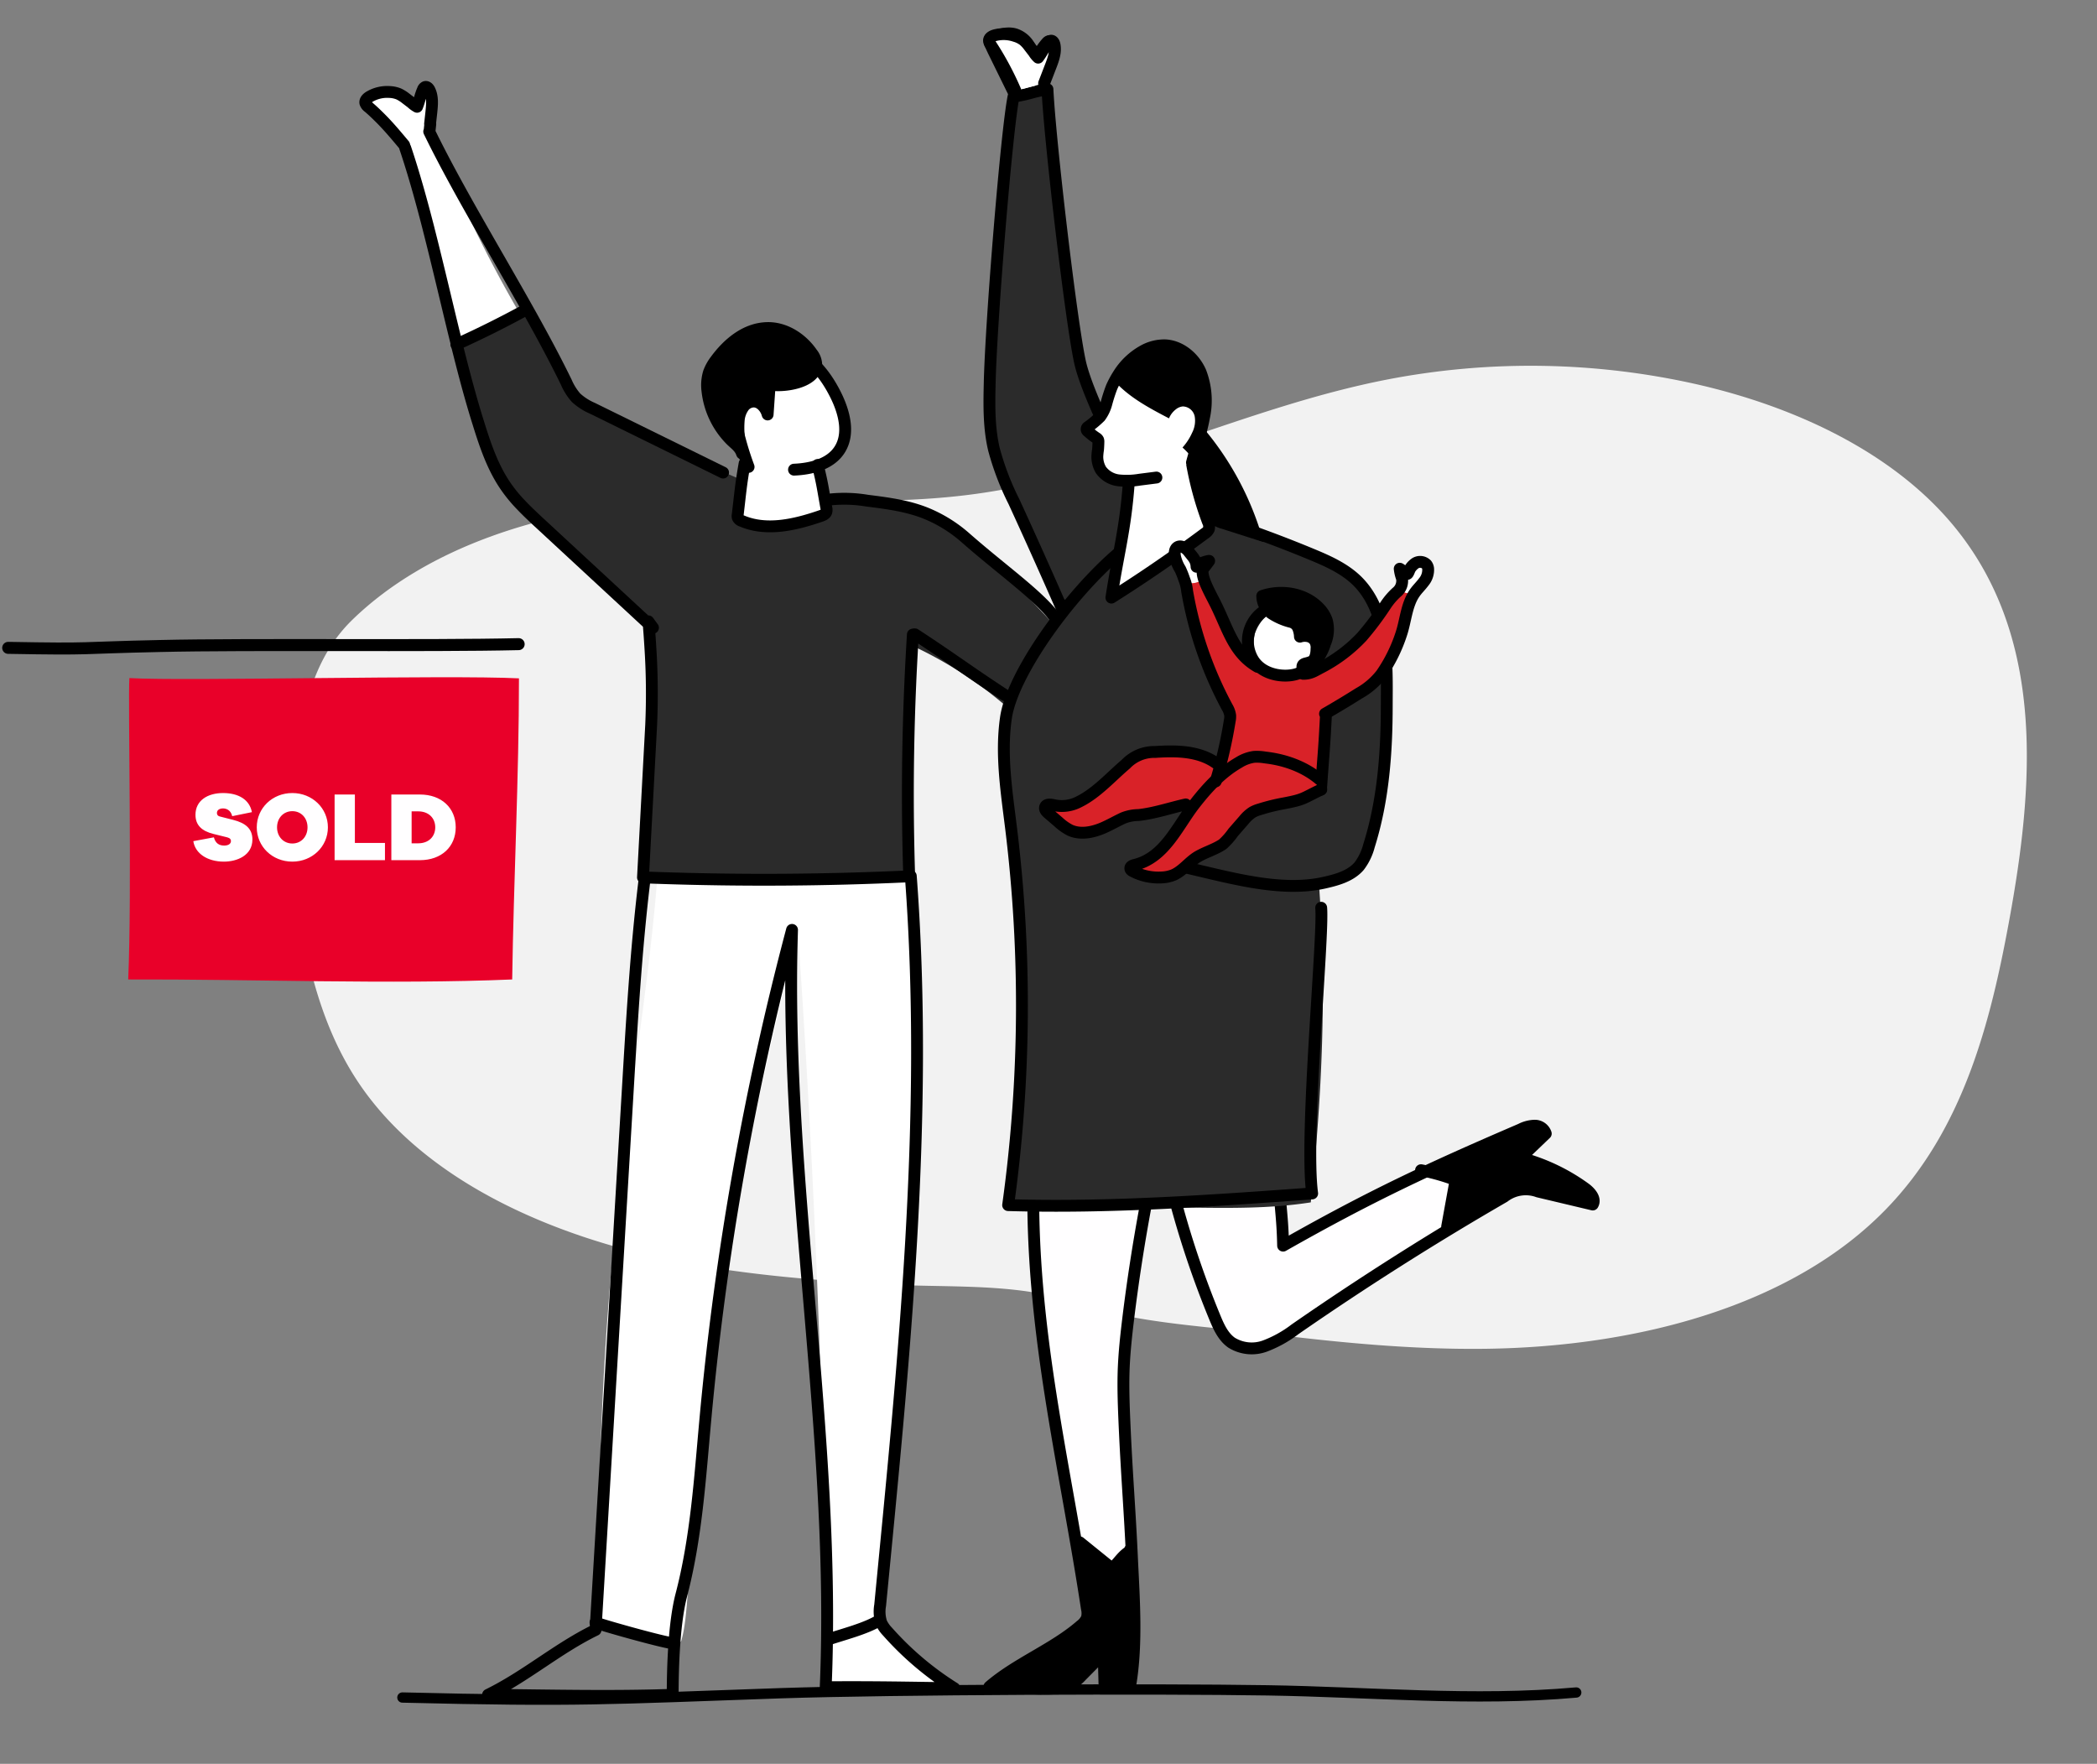 <svg xmlns="http://www.w3.org/2000/svg" width="321" height="270" fill="none"><rect width="100%" height="100%" fill="#808080" stroke="none"/><path fill="#F2F2F2" d="M160.276 198.217a35.21 35.21 0 0 1 4.336 1.192c9.172 3.184 20.38 3.621 30.141 4.839 10.819 1.325 21.729 2.357 32.673 2.218 22.694-.291 46.61-6.309 61.209-21.298 11.928-12.242 16.072-28.655 18.96-44.452 3.667-20.06 5.445-42.213-7.633-59.096-9.047-11.712-24.247-19.114-40.002-22.742a115.53 115.53 0 0 0-47.582-.788c-21.808 4.237-41.634 14.738-63.739 17.611-16.053 2.086-32.462 0-48.626 1.245-16.938 1.278-34.53 6.726-46.062 17.915-6.516 6.33-7.877 15.115-8.743 23.371a86.112 86.112 0 0 0 1.639 27.145c1.487 6.932 3.747 13.811 7.765 19.948 9.913 15.168 29.52 23.961 49.221 27.807 10.573 2.053 21.378 2.9 32.17 3.496 7.891.424 16.521-.046 24.273 1.589Z"/><path fill="#E90029" d="M79.44 103.839c-10.977-.549-51.018.457-59.635-.04-.225 3.364.41 32.952-.179 46.133 18.749-.066 40.048.788 58.777 0 .218-14.936 1.037-31.011 1.037-46.093Z" style="mix-blend-mode:multiply"/><path fill="#FFFEFF" d="M34.137 121.395c2.415 0 4.065 1.035 4.425 2.925l-3.015.615c-.225-.96-.93-1.185-1.41-1.185-.54 0-.93.255-.93.69 0 .24.09.465.495.555l1.995.51c1.905.48 2.94 1.365 2.94 3 0 2.445-2.355 3.39-4.365 3.39-2.52 0-4.395-1.245-4.68-3.135l3.15-.585c.225.885.78 1.26 1.575 1.26.57 0 1.035-.225 1.035-.69 0-.24-.12-.45-.57-.57l-2.07-.51c-1.8-.435-2.79-1.335-2.79-2.94 0-2.19 1.86-3.33 4.215-3.33Zm10.612 0c3.045 0 5.445 2.31 5.445 5.25s-2.4 5.25-5.445 5.25c-3.06 0-5.445-2.31-5.445-5.25s2.386-5.25 5.445-5.25Zm0 7.725c1.365 0 2.325-1.065 2.325-2.475 0-1.41-.96-2.475-2.325-2.475-1.364 0-2.34 1.065-2.34 2.475 0 1.41.976 2.475 2.34 2.475Zm14.18-.09v2.64h-7.71v-10.05h3.104v7.41h4.605Zm.976-7.41h4.38c3.285 0 5.475 2.055 5.475 5.025s-2.19 5.025-5.475 5.025h-4.38v-10.05Zm3.105 7.47h1.02c1.56 0 2.595-1.005 2.595-2.445S65.59 124.2 64.03 124.2h-1.02v4.89Z"/><path fill="#2B2B2B" d="M161.525 96.132c-.086.663-.918 1.57-1.209 2.04l-1.612 2.575-3.212 5.144-1.414 2.265a62.059 62.059 0 0 0-14.341-9.27 39.77 39.77 0 0 0-.231 1.252c-1.448 8.302-1.19 16.75-.575 25.212.211 2.833.456 5.667.661 8.507-12.96.662-28.285 1.106-41.251.477.747-9.527 2.207-18.723 1.361-28.257-.238-2.649.278-6.018-.33-8.567-.608-2.55-2.921-4.536-4.884-6.178a175.16 175.16 0 0 1-7.692-6.812c-2.538-2.377-5.618-4.827-7.666-7.654a58.787 58.787 0 0 1-4.977-9.196c-1.361-3.403-1.943-6.382-2.94-9.93-.622-2.199.079-3.192-.503-5.417 0 0-.786.371-.793.358a104.512 104.512 0 0 0 3.774-1.84c.859-.431 1.711-.663 2.59-1.047a11.05 11.05 0 0 0 4.428-3.31l5.24 10.388a14.327 14.327 0 0 0 1.983 3.224 13.753 13.753 0 0 0 3.47 2.51 198.32 198.32 0 0 0 22.806 11.122l-.76 4.396c-.124.399-.091.83.093 1.205.243.29.584.481.958.536a18.29 18.29 0 0 0 11.102-.589c-.588-.662-.218-1.78.516-2.264a4.545 4.545 0 0 1 2.544-.503c5.201.033 10.574.437 15.2 2.82 3.7 1.907 6.674 4.946 9.556 7.945l4.097 4.29c.694.735 1.388 1.463 2.075 2.198.337.351.661.709.998 1.06.337.35.852.695.938 1.072a.794.794 0 0 1 0 .238Z"/><path fill="#fff" d="M134.794 248.117c-1.19.543-2.287 1.278-3.45 1.867a7.417 7.417 0 0 1-3.754.954c-.356 0-.703-.119-.984-.338-.377-.344-.152-.583-.119-.96.053-.609 0-1.238 0-1.854l-.06-3.886c-.039-2.587-.086-5.175-.139-7.766-.096-5.178-.22-10.355-.37-15.532-.29-10.36-.663-20.712-1.116-31.058a1832.09 1832.09 0 0 0-1.626-31.038c-.326-5.376-.674-10.752-1.044-16.128-.337 1.41-.661 2.82-1.005 4.231-4.857 20.524-9.582 41.048-12.179 61.969-.628 5.052-1.031 10.123-1.441 15.195-.212 2.562-.423 5.118-.661 7.68-.238 2.45-.291 5.111-.879 7.501-.866 3.509-.661 8.508-1.619 11.997a.979.979 0 0 1-.126.311c-.185.258-.561.258-.879.232-1.698-.133-4.77-1.794-6.47-1.927-1.321-.099-2.643-.205-3.965-.437a1.98 1.98 0 0 1-.964-.357c-.549-.47-.417-1.172-.417-1.801 0-.801-.06-1.602-.04-2.41.04-1.642.225-3.277.291-4.913v-1.019c.04-2.331-.072-4.694-.046-7.025.062-5.597.22-11.191.476-16.783a492.738 492.738 0 0 1 2.69-33.475c.106-.887.205-1.774.31-2.648.1-.774.192-1.549.291-2.33 1.745-13.95 3.998-27.92 5.115-41.903l.04-.49c12.967.634 25.959.612 38.924-.066.179 2.132.351 4.271.496 6.402 1.044 15.585.562 31.177-.469 46.762-1.064 16.108-2.723 32.223-3.906 48.331-.159 2.159-.311 4.31-.449 6.469a49.756 49.756 0 0 1-.456 6.243Zm-55.4-200.402a84.264 84.264 0 0 1-8.697 4.589 40.168 40.168 0 0 0-.225-.848c-2.425-9.269-5.379-18.412-8.59-27.47a20.853 20.853 0 0 0-1.144-2.753 32.84 32.84 0 0 0-3.172-4.31c-1.196-1.563-.661-3.867 1.645-3.463a5 5 0 0 1 2.313 1.271 13.128 13.128 0 0 0 2.102 1.642l1.176-2.953c.72.192.886 1.12.912 1.86.06 1.523-.04 3.106.43 4.53.469 1.423 1.11 3.018 1.705 4.501a192.404 192.404 0 0 0 11.03 22.51c.165.279.337.59.515.894Z"/><path stroke="#000" stroke-linecap="round" stroke-linejoin="round" stroke-width="1.814" d="M65.609 35.037c1.414 5.528 2.736 11.255 4.103 16.83l.199.794v.04c1.044 4.19 2.114 8.262 3.304 12.036 1.064 3.43 2.227 6.892 4.289 9.832a22.493 22.493 0 0 0 2.18 2.648v0c1.019 1.08 2.115 2.099 3.206 3.105l16.35 15.135v-.344l.713.98-.66-.662c.092 1.125.178 2.297.25 3.489.268 4.026.312 8.064.133 12.096l-1.25 23.291 2.287.08c12.821.441 25.642.36 38.462-.245a425.29 425.29 0 0 1-.185-8.819v0c-.079-8.386.112-16.79.575-25.211.053-.994.112-1.987.172-2.973M65.609 35.023c-1.11-4.323-2.274-8.514-3.576-12.38"/><path stroke="#000" stroke-linecap="round" stroke-linejoin="round" stroke-width="1.814" d="m110.686 72.338-20.011-9.845a8.833 8.833 0 0 1-2.498-1.61 8.947 8.947 0 0 1-1.5-2.39c-5.875-12.075-15.1-26.29-20.976-38.36m61.513 56.31a21.281 21.281 0 0 1 5.538.198c3.099.39 6.251.795 9.133 1.986a21.373 21.373 0 0 1 5.809 3.609c5.835 5.137 11.333 8.898 13.937 12.48m-99.77-72.53c-1.268-1.516-2.537-3.039-3.965-4.423a24.56 24.56 0 0 0-1.5-1.383 1.238 1.238 0 0 1-.469-.623c-.073-.397.278-.748.66-.966a5.332 5.332 0 0 1 3.027-.709c.488.015.969.116 1.421.298.377.18.732.402 1.058.662l.912.695c.253.238.535.443.839.61.35-.848.502-1.762.886-2.61a.662.662 0 0 1 .35-.416c.277-.086.535.185.66.443.523 1.027.41 2.251.291 3.397l-.198 1.8m.033.034-.099.927"/><path fill="#fff" d="M137.695 251.772c2.458 2.251 5.531 3.78 7.805 6.217-.903.12-1.816.145-2.723.073-2.492-.08-4.983.125-7.474 0-3.106-.126-5.862.463-8.915-.133.099-1.9-.113-4.985 0-6.879 0-.119 3.073-.927 3.377-1.033 1.183-.41 2.326-.9 3.482-1.383 1.011-.431 1.395-.351 2.089.509a23.25 23.25 0 0 0 2.359 2.629Z"/><path stroke="#000" stroke-linecap="round" stroke-linejoin="round" stroke-width="1.814" d="M98.658 134.672c-1.322 10.891-1.943 21.848-2.597 32.792l-4.897 82.037c-5.816 2.827-10.64 7.091-16.456 9.931 9.781.093 18.954.324 28.265 0 0-4.39.218-11.024 1.322-15.267 2.287-8.746 2.848-17.837 3.674-26.841a454.092 454.092 0 0 1 13.271-74.979c-1.25 38.287 6.8 77.661 5.154 115.928 7.858-.059 12.801.067 19.694.153a46.963 46.963 0 0 1-10.224-8.66 5.096 5.096 0 0 1-.958-1.377 5.532 5.532 0 0 1-.178-2.649c3.595-37.122 7.5-74.449 4.692-111.638"/><path stroke="#000" stroke-linecap="round" stroke-linejoin="round" stroke-width="1.814" d="M134.688 247.985c-2.115 1.324-5.512 2.158-7.891 2.966m-35.64-2.589c.714.331 9.252 2.748 11.585 3.145m37.319-154.401c5.544 3.615 8.274 5.713 13.818 9.328M69.858 52.727a157.082 157.082 0 0 0 10.395-5.17"/><path fill="#fff" d="M125.185 71.172c.172.663.251 3.702.423 4.37.172.669.806 2.119.317 2.741a1.272 1.272 0 0 1-.363.285 13.138 13.138 0 0 1-11.896.662 1.78 1.78 0 0 1-.615-.404 1.89 1.89 0 0 1-.158-1.57c.305-1.343.454-2.719.443-4.097 0-.457.779-1.808.661-2.232-.212-.662-.463-1.754-.595-2.403-.516-2.555-1.368-3.661-.694-6.177 1.15-4.31 7.038-8.289 11.426-5.919a6.536 6.536 0 0 1 2.346 2.543c1.322 2.218 3.007 5.753 2.71 8.428a4.8 4.8 0 0 1-1.197 2.463c-.237.245-2.716 1.642-2.808 1.31Z"/><path stroke="#000" stroke-linecap="round" stroke-linejoin="round" stroke-width="1.814" d="M113.983 70.94c-.575 3.252-.661 4.53-1.05 7.8-.04.16-.04.329 0 .49.125.252.35.44.621.516 3.8 1.622 8.181.583 12.087-.761.343-.12.733-.278.852-.622a1.238 1.238 0 0 0 0-.623c-.528-2.866-.601-3.74-1.321-6.567"/><path fill="#000" stroke="#000" stroke-linecap="round" stroke-linejoin="round" stroke-width="1.814" d="M113.937 62.122a2.028 2.028 0 0 1 1.427-.662c1.051 0 1.871.986 2.142 1.986l.317-4.581c1.982.384 6.82-.219 7.124-2.9a2.883 2.883 0 0 0-.661-1.887c-1.553-2.258-4.13-3.933-6.866-3.86-3.305.086-5.994 2.383-7.871 4.939-.43.56-.775 1.18-1.024 1.84a6.738 6.738 0 0 0-.232 2.84 12.626 12.626 0 0 0 3.529 7.45c.714.727 1.421 1.125 1.765 2.131a14.405 14.405 0 0 1-.496-5.217 4.07 4.07 0 0 1 .846-2.079Z"/><path stroke="#000" stroke-linecap="round" stroke-linejoin="round" stroke-width="1.814" d="M121.543 71.894c2.644-.112 5.572-.834 6.992-3.072 1.547-2.436.714-5.66-.555-8.25-1.579-3.224-4.038-6.355-7.52-7.222a6.458 6.458 0 0 0-2.954-.073c-2.472.556-4.283 2.867-4.897 5.296-.615 2.43-.238 5.078.35 7.555a46.287 46.287 0 0 0 1.632 5.343"/><path fill="#FFFEFF" d="M173.943 191.768a82.056 82.056 0 0 0-1.388 14.401c-.337 10.632-.079 19.272.509 29.899a1.99 1.99 0 0 1-.773 2.085l-2.313 2.099c-.767-1.516-2.961-1.602-4.137-2.834a5.57 5.57 0 0 1-1.177-2.807c-3.747-17.446-6.8-33.19-6.258-51.026 0-.086 10.481-.529 11.44-.582 1.321-.067 3.053-.451 4.229.377a3.137 3.137 0 0 1 1.124 2.781c-.06 1.867-.879 3.774-1.256 5.607Z"/><path fill="#000" d="M173.236 258.114c-1.104.365-2.465-.119-3.622 0a.487.487 0 0 1-.363-.059.502.502 0 0 1-.113-.404 16.509 16.509 0 0 0-.581-4.476 191.196 191.196 0 0 1-3.225 3.748c-.221.277-.482.52-.773.721-.29.172-.604.299-.932.378a21.468 21.468 0 0 1-11.955-.086c4.58-3.191 9.913-5.356 13.99-9.163.68-.493.992-1.35.787-2.165-.344-3.714-.8-7.429-1.362-11.116l5.604 4.449a19.864 19.864 0 0 1 2.327-2.649c.304.219.218 1.404.251 1.795.053.662.092 1.324.132 1.986.073 1.324.126 2.648.145 3.972a98.808 98.808 0 0 1-.165 7.846c-.099 1.496.013 3.727-.145 5.223Z"/><path stroke="#000" stroke-linecap="round" stroke-linejoin="round" stroke-width="1.814" d="M158.175 185.035c.264 21.259 5.003 40.168 8.201 61.189a3.09 3.09 0 0 1 0 1.456 3.05 3.05 0 0 1-.971 1.185c-4.131 3.582-9.827 5.754-13.958 9.336 4.104-.067 7.455.523 10.481.205a5.525 5.525 0 0 0 2.095-.623 7.07 7.07 0 0 0 1.534-1.284l3.383-3.416.139 5.118c1.209-.186 2.643.364 3.859.178 1.144-6.177.661-13.241.357-19.524-.33-7.369-.786-12.718-1.123-20.081-.139-3.151-.284-6.309-.152-9.467.106-2.437.37-4.867.661-7.283a278.29 278.29 0 0 1 2.696-17.479"/><path fill="#FFFEFF" d="m207.283 197.37-1.031.662a117.907 117.907 0 0 1-11.466 6.832 12.13 12.13 0 0 1-3.013 1.139 4.57 4.57 0 0 1-3.133-.404 5.39 5.39 0 0 1-1.804-1.893 22.487 22.487 0 0 1-2.194-5.502c-.925-3.079-1.678-6.21-2.643-9.269-1.17-3.688-2.934-7.25-3.238-11.11 1.81.298 3.647-.112 5.458-.417a45.868 45.868 0 0 1 6.007-.616h3.166c.291 0 2.128 0 2.253.219a.5.5 0 0 1 .06.245c.194 3.125.297 6.254.311 9.388-.039.929.043 1.86.244 2.768a.965.965 0 0 0 .522.734c.199.044.406.028.595-.046 1.903-.536 3.436-1.648 5.135-2.648a252.882 252.882 0 0 1 5.683-3.185 229.85 229.85 0 0 1 5.637-2.966c.965-.496 1.937-.98 2.908-1.463.37-.179 2.498-1.523 2.802-1.357l3.707 1.946s-1.05 4.761-1.11 5.217c-.185 1.391-.324 2.245-1.526 3.079-1.56 1.086-3.199 2.072-4.792 3.105l-8.538 5.542Z"/><path fill="#000" d="M230.929 182.989a7.92 7.92 0 0 1 2.24-.761 6.83 6.83 0 0 1 1.983.053c2.947.424 5.742 1.649 8.703 2.019.178-.437-.172-.893-.509-1.218-2.987-2.867-6.945-4.449-10.798-5.959a16.102 16.102 0 0 0 3.734-4.389c-.787-.477-1.791-.278-2.644 0-5.062 1.509-9.569 4.548-14.611 6.131l3.681 1.688c.1.038.189.102.257.185a.592.592 0 0 1 0 .484 18.487 18.487 0 0 0-.661 3.211 22.935 22.935 0 0 0-.119 1.642c0 .331-.158 1.284.093 1.542.35.371 2.128-1.026 2.558-1.284a95.141 95.141 0 0 1 2.861-1.662 34.667 34.667 0 0 1 3.232-1.682Z"/><path stroke="#000" stroke-linecap="round" stroke-linejoin="round" stroke-width="1.814" d="m221.525 187.743 1.15-6.336a.972.972 0 0 0-.053-.722.93.93 0 0 0-.516-.317 32.096 32.096 0 0 0-4.58-1.238"/><path stroke="#000" stroke-linecap="round" stroke-linejoin="round" stroke-width="1.814" d="M178.8 179.328a144.39 144.39 0 0 0 7.144 22.299c.601 1.463 1.289 2.999 2.584 3.906a5.86 5.86 0 0 0 5.095.516 17.985 17.985 0 0 0 4.626-2.575 461.256 461.256 0 0 1 31.992-20.286 5.463 5.463 0 0 1 5.208-.794l8.36 1.986c.502-.861-.357-1.867-1.163-2.457a29.782 29.782 0 0 0-9.887-4.694l3.86-3.701a1.766 1.766 0 0 0-1.699-1.211 4.96 4.96 0 0 0-2.148.563c-14.056 6.038-23.05 10.248-36.36 17.796-.106-5.224-.615-6.449-.714-12.579"/><path fill="#fff" stroke="#000" stroke-linecap="round" stroke-linejoin="round" stroke-width="1.814" d="M160.911 6.654a.446.446 0 0 0-.205-.331c-.172-.073-.35.08-.469.218a10.021 10.021 0 0 0-1.282 1.84c-.714-.211-1.091-.953-1.52-1.562a3.894 3.894 0 0 0-2.049-1.575c-1.097-.318-2.267 0-3.357.384a.842.842 0 0 0-.469.278.801.801 0 0 0 0 .735c.211.549.469 1.079.727 1.602l3.251 6.62c.33.662 1.778.06 2.346-.112a2.145 2.145 0 0 0 1.209-.755c.282-.464.504-.963.661-1.483.331-.874.661-1.754.925-2.648a6.46 6.46 0 0 0 .232-3.211Z"/><path fill="#2B2B2B" d="M181.959 184.85c6.245.086 12.523.172 18.689-.795 1.732-16.273 2.478-32.858 1.216-49.185a7.333 7.333 0 0 0 5.948-2.476 12.8 12.8 0 0 0 2.194-4.284 35.503 35.503 0 0 0 1.711-6.905c.23-2.086.333-4.184.311-6.283.066-6.528.126-13.135-1.375-19.491-.66-2.814-1.744-5.72-4.051-7.462a14.821 14.821 0 0 0-3.747-1.84l-13.217-5.019c-3.714-1.403-8.089-2.456-11.975-.82-5.518 2.316-9.615 8.5-13.534 12.79-2.954 3.225-5.948 6.515-7.811 10.468-3.932 8.309-2.3 18.028-1.183 27.145a211.215 211.215 0 0 1 1.573 27.641c-.04 4.634-.113 9.348-.582 13.976-.112 1.086-2.134 11.977-1.368 12.096 4.382.662 9.252.179 13.687.239l13.514.205Z"/><path stroke="#000" stroke-linecap="round" stroke-linejoin="round" stroke-width="1.814" d="m165.279 236.094 4.626 3.741c.078.077.177.13.284.152a.514.514 0 0 0 .37-.205c.787-.782 1.401-1.775 2.379-2.311.086-.046.185-.126.159-.218-.026-.093-.205 0-.106.053"/><path fill="#2B2B2B" fill-rule="evenodd" d="M179.754 83.5c-4.242-4.635-13.061-21.895-14.422-28.045-1.361-6.15-4.626-33.964-4.99-41.797-2.762.49-2.359.662-5.194 1.133-1.051 5.104-3.43 34.295-3.648 43.802-.079 3.423-.139 6.892.661 10.23a41.806 41.806 0 0 0 3.04 7.944 982.787 982.787 0 0 1 7.435 16.585l-.225-.874" clip-rule="evenodd"/><path stroke="#000" stroke-linecap="round" stroke-linejoin="round" stroke-width="1.814" d="M179.754 83.5c-4.242-4.635-13.061-21.895-14.422-28.045-1.361-6.15-4.626-33.964-4.99-41.797-2.762.49-2.359.662-5.194 1.133-1.051 5.104-3.43 34.295-3.648 43.802-.079 3.423-.139 6.892.661 10.23a41.806 41.806 0 0 0 3.04 7.944 982.787 982.787 0 0 1 7.435 16.585l-.225-.874m22.106-13.52a191.635 191.635 0 0 1 16.402 5.959c2.644 1.099 5.287 2.304 7.223 4.41 4.435 4.852 4.157 12.473 4.137 18.57 0 7.283-.528 14.612-2.723 21.577a8.758 8.758 0 0 1-1.506 3.119c-1.322 1.522-3.371 2.079-5.32 2.522-6.9 1.563-14.949-.94-21.861-2.463"/><path fill="#fff" d="M173.236 72.245c-.958 6.382-3.106 12.619-3.232 19.074a141.087 141.087 0 0 0 9.84-6.044.543.543 0 0 0 .238-.239c.08-.205-.079-.417-.079-.662 0-.39.443-.59.813-.708a22.126 22.126 0 0 0 4.124-2.033.776.776 0 0 0 .449-1.066l-3.304-14.492c-.04-.18-.106-.385-.278-.45a.574.574 0 0 0-.456.092 46.707 46.707 0 0 0-5.981 3.873 10.29 10.29 0 0 0-1.982 1.827 3.975 3.975 0 0 0-.892 2.483"/><path stroke="#000" stroke-linecap="round" stroke-linejoin="round" stroke-width="1.814" d="M181.873 66.306A49.94 49.94 0 0 0 184.9 79.86c.184.35.235.754.145 1.139-.136.275-.35.505-.614.662a225.117 225.117 0 0 1-14.301 9.818c1.084-7.057 2.095-10.229 2.643-17.353"/><path fill="#fff" d="m177.016 73.1-2.544.324a11.82 11.82 0 0 1-3.239.105 3.907 3.907 0 0 1-2.716-1.602 3.983 3.983 0 0 1-.542-2.065c.016-.342.051-.682.106-1.02.033-.397.053-.801.06-1.205a.787.787 0 0 0-.04-.305.756.756 0 0 0-.251-.27 9.493 9.493 0 0 1-1.322-1.034.385.385 0 0 1 0-.662c.664-.472 1.29-.997 1.87-1.569.448-.61.775-1.3.965-2.032a24.91 24.91 0 0 1 .813-2.516c.308-.69.668-1.353 1.077-1.986a10.446 10.446 0 0 1 3.84-3.602 6.597 6.597 0 0 1 3.238-.801c2.372.099 4.461 1.873 5.426 4.045a12.127 12.127 0 0 1 .542 7.011c-.423 2.344-1.23 4.595-1.838 6.892"/><path stroke="#000" stroke-linecap="round" stroke-linejoin="round" stroke-width="1.814" d="m177.016 73.1-2.544.324a11.82 11.82 0 0 1-3.239.105 3.907 3.907 0 0 1-2.716-1.602 3.983 3.983 0 0 1-.542-2.065c.016-.342.051-.682.106-1.02.033-.397.053-.801.06-1.205a.787.787 0 0 0-.04-.305.756.756 0 0 0-.251-.27 9.493 9.493 0 0 1-1.322-1.034.385.385 0 0 1 0-.662c.664-.472 1.29-.997 1.87-1.569.448-.61.775-1.3.965-2.032a24.91 24.91 0 0 1 .813-2.516c.308-.69.668-1.353 1.077-1.986a10.446 10.446 0 0 1 3.84-3.602 6.597 6.597 0 0 1 3.238-.801c2.372.099 4.461 1.873 5.426 4.045a12.127 12.127 0 0 1 .542 7.011c-.423 2.344-1.23 4.595-1.838 6.892"/><path fill="#000" d="M184.417 63.784c.073-.968.073-1.94 0-2.907a8.44 8.44 0 0 0-5.062-7.806 5.279 5.279 0 0 0-2.247-.503c-3.033.073-5.405 3.205-6.535 5.734 2.273 2.536 5.359 4.164 8.373 5.74a3.304 3.304 0 0 1 1.064-1.39c.3-.246.665-.398 1.05-.437a1.904 1.904 0 0 1 1.818 1.516 3.98 3.98 0 0 1-.39 2.503 8.696 8.696 0 0 1-1.474 2.27c.621.56 1.183 1.181 1.679 1.854a37.401 37.401 0 0 0 1.718-6.541l.006-.033Z"/><path fill="#000" d="M184.094 65.393a45.899 45.899 0 0 1 9.324 17.59l-6.423-2.052a4.193 4.193 0 0 1-1.434-.662 4.056 4.056 0 0 1-.972-1.49c-1.361-3.025-2.491-6.368-1.824-9.62"/><path fill="#D92228" d="M183.995 89.207a11.982 11.982 0 0 0-1.395-3.237 3.428 3.428 0 0 0-2.974-1.59c.06 0 3.172 11.64 3.509 12.706a166.291 166.291 0 0 0 2.122 6.237c.614 1.701 1.665 3.131 2.339 4.819.747 1.854.403 3.768.113 5.694-.41 2.682-.562 2.033-.972 4.714-.714-1.933-3.007-2.714-5.036-3.032-2.603-.404-5.346-.437-7.798.523-4.348 1.708-6.754 6.753-11.73 7.144-.562.046-1.322.145-1.394.701-.018.207.025.415.125.596a5.1 5.1 0 0 0 5.479 2.814c1.321-.258 2.445-1.033 3.667-1.569 2.287-1.013 4.838-1.198 7.27-1.821 1.441-.37 3.502-1.251 4.97-.662-.41 1.781-2.208 3.973-3.371 5.343a11.677 11.677 0 0 1-5.102 3.694.708.708 0 0 0-.37.219.572.572 0 0 0 .099.662 3.2 3.2 0 0 0 2.168 1 7.345 7.345 0 0 0 1.738.145 6.379 6.379 0 0 0 3.113-1.205c.931-.629 1.771-1.39 2.683-2.045 1.321-.96 2.861-1.536 4.275-2.364 1.203-.702 1.983-2.178 3.014-3.112 2.564-2.257 6.252-2.529 9.51-3.542a2.113 2.113 0 0 0 1.117-.629c.214-.342.337-.735.356-1.138.516-4.231.78-5.132 1.322-9.362a2.39 2.39 0 0 1 1.652-2.331c2.928-1.589 5.816-3.482 7.66-6.263 2.412-3.621 2.769-8.309 5.168-11.917a5.959 5.959 0 0 0 1.057-1.986 1.55 1.55 0 0 0-.919-1.834c-.694-.166-1.321.357-1.824.887-1.982 2.218-2.967 5.105-4.877 7.342a34.174 34.174 0 0 1-6.707 6.025 17.063 17.063 0 0 1-5.558 2.648 8.523 8.523 0 0 1-6.027-.609 10.29 10.29 0 0 1-3.205-2.986 21.17 21.17 0 0 1-2.895-5.356 17.748 17.748 0 0 0-1.097-2.118 25.41 25.41 0 0 1-1.275-3.205Z"/><path fill="#fff" d="M215.068 87.592a3.273 3.273 0 0 0-.615.913 3.925 3.925 0 0 0-.204 1.172c-.019.16-.008.322.033.477.155.287.432.487.753.543.27.094.554.143.839.145a2.119 2.119 0 0 0 1.368-.622c.359-.366.658-.786.886-1.245a5.104 5.104 0 0 0 .661-1.72 1.286 1.286 0 0 0-1.593-1.398c-.8.212-1.619 1.159-2.128 1.735Zm-35.098-3.35a1.985 1.985 0 0 0-.033 1.006 8.635 8.635 0 0 0 1.004 2.9c.219.495.622.885 1.124 1.086.432.076.876.028 1.282-.14a1.554 1.554 0 0 0 1.018-.661c.117-.35.098-.73-.053-1.066a7.145 7.145 0 0 0-1.249-2.39c-.569-.676-2.512-2.218-3.093-.735Z"/><path stroke="#000" stroke-linecap="round" stroke-linejoin="round" stroke-width="1.814" d="M199.485 103.144c1.176 0 1.731-.43 2.776-.973a23.26 23.26 0 0 0 6.205-4.688 45.473 45.473 0 0 0 3.608-4.793 10.406 10.406 0 0 1 1.725-2.026 2.25 2.25 0 0 0 .806-2.159 5.872 5.872 0 0 1-.343-1.443c0-.06 1.117.808 1.15.795.158-.04.33-.616.416-.762.17-.291.395-.547.661-.754a1.38 1.38 0 0 1 1.87.066c.136.177.222.387.251.609a2.877 2.877 0 0 1-.661 2.052c-.436.596-.978 1.1-1.401 1.708-1.255 1.801-1.361 4.211-2.042 6.25a23.56 23.56 0 0 1-3.053 6.171 11.373 11.373 0 0 1-3.45 2.946 146.27 146.27 0 0 1-5.174 3.118m.152-.02c-.284 5.694-.383 5.959-.767 11.633"/><path fill="#D92228" fill-rule="evenodd" d="M202.056 119.358c-3.417-2.926-7.693-3.31-8.42-3.41a7.425 7.425 0 0 0-1.678-.092 5.92 5.92 0 0 0-2.293.847c-2.73 1.562-4.904 3.933-6.834 6.422-2.643 3.41-4.553 8.157-9.139 9.269-.311.073-.701.232-.661.55 0 .211.225.344.403.436a8.456 8.456 0 0 0 4.401.934 5.266 5.266 0 0 0 1.857-.404c1.428-.662 2.333-1.986 3.655-2.774 1.209-.708 2.676-1.125 3.826-1.907.6-.542 1.136-1.151 1.6-1.814l1.645-1.887c.373-.47.82-.877 1.322-1.205a5.031 5.031 0 0 1 1.07-.43 29.898 29.898 0 0 1 3.787-.933c3.099-.59 2.809-.749 5.657-2.106" clip-rule="evenodd"/><path stroke="#000" stroke-linecap="round" stroke-linejoin="round" stroke-width="1.814" d="M202.056 119.358c-3.417-2.926-7.693-3.31-8.42-3.41a7.425 7.425 0 0 0-1.678-.092 5.92 5.92 0 0 0-2.293.847c-2.73 1.562-4.904 3.933-6.834 6.422-2.643 3.41-4.553 8.157-9.139 9.269-.311.073-.701.232-.661.55 0 .211.225.344.403.436a8.456 8.456 0 0 0 4.401.934 5.266 5.266 0 0 0 1.857-.404c1.428-.662 2.333-1.986 3.655-2.774 1.209-.708 2.676-1.125 3.826-1.907.6-.542 1.136-1.151 1.6-1.814l1.645-1.887c.373-.47.82-.877 1.322-1.205a5.031 5.031 0 0 1 1.07-.43 29.898 29.898 0 0 1 3.787-.933c3.099-.59 2.809-.749 5.657-2.106m-16.151-4.078c-2.644-1.847-6.074-1.88-9.252-1.669a6.023 6.023 0 0 0-4.514 1.861c-2.267 1.92-4.474 4.436-7.164 5.76a5.623 5.623 0 0 1-3.74.543c-.529-.133-1.282-.252-1.447.271-.119.364.198.709.489.954l1.546 1.324a7.936 7.936 0 0 0 1.758 1.251c1.566.728 3.423.364 5.016-.311 1.07-.457 2.075-1.046 3.132-1.536a6.48 6.48 0 0 1 2.353-.464c2.399-.251 4.87-1.092 7.223-1.622"/><path fill="#fff" d="M194.383 102.806a6.078 6.078 0 0 0 5.15-.29 6.099 6.099 0 0 0 3.078-4.146 4.549 4.549 0 0 0-.45-3.25 5.625 5.625 0 0 0-2.174-1.914 5.115 5.115 0 0 0-2.643-.775 5.179 5.179 0 0 0-3.027 1.444 6.817 6.817 0 0 0-2.227 3.131 7.434 7.434 0 0 0 .264 4.185c.132.542.385 1.047.741 1.476"/><path stroke="#000" stroke-linecap="round" stroke-linejoin="round" stroke-width="1.814" d="M202.829 98.51a5.31 5.31 0 0 0 .278-3.523 5.033 5.033 0 0 0-1.203-1.926c-2.168-2.258-5.723-2.84-8.684-1.835a3.311 3.311 0 0 0 1.48 2.722 9.781 9.781 0 0 0 2.954 1.264c.451.126.827.44 1.031.86.185.44.288.909.304 1.385a2.442 2.442 0 0 1 1.322-.047c.435.107.806.39 1.024.782.168.364.232.767.185 1.165 0 .596-.125 1.503-.66 1.86a3.162 3.162 0 0 1-.734.272c-.211.066-.496.092-.661.278a.51.51 0 0 0-.099.337c.003.122.023.242.06.358a.257.257 0 0 0 .039.099.22.22 0 0 0 .225.08c.302-.086.578-.248.8-.47.27-.218.521-.457.753-.715a9.007 9.007 0 0 0 1.54-2.775c0-.033.026-.112.046-.172Z" clip-rule="evenodd"/><path stroke="#000" stroke-linecap="round" stroke-linejoin="round" stroke-width="1.814" d="M199.003 102.972c-1.712.847-5.598.662-7.21-2.02a5.562 5.562 0 0 1 1.321-7.17"/><path fill="#000" d="M203.021 95.477a4.275 4.275 0 0 0-.978-2.45 6.75 6.75 0 0 0-3.668-1.86 12.713 12.713 0 0 0-3.417-.41 2.884 2.884 0 0 0-1.13.238c-.228.107-.412.29-.522.516-.105.43.011.886.311 1.212a9.682 9.682 0 0 0 2.584 2.218c.571.4 1.169.761 1.79 1.079.392.121.73.374.959.715.119.245.125.57.35.722a.77.77 0 0 0 .456.092 1.56 1.56 0 0 1 1.256.444c.191.245.271.622.568.708.456.146.965-.582 1.11-.947a5.058 5.058 0 0 0 .331-2.277Z"/><path stroke="#000" stroke-linecap="round" stroke-linejoin="round" stroke-width="1.814" d="M186.103 119.609a70.048 70.048 0 0 0 2.141-9.268c.058-.272.08-.55.066-.828a3.364 3.364 0 0 0-.463-1.271 58.44 58.44 0 0 1-6.132-17.783 6.66 6.66 0 0 0-.456-1.828c-.168-.51-.367-1.01-.595-1.496a6.26 6.26 0 0 1-.76-1.788c-.146-.576-.139-1.324.377-1.615.515-.291 1.249.165 1.638.662.661.88 1.197 1.271 1.243 2.364-.04-.45 1.982-.974 1.93-.894-.126.185-.661.907-.82 1.072-.767.914 1.044 3.973 1.831 5.582 1.936 3.912 2.755 7.461 6.397 9.56"/><path stroke="#000" stroke-linecap="round" stroke-linejoin="round" stroke-width="1.814" d="M171.161 84.692c-7.58 6.482-16.251 18.571-17.183 25.245-.799 5.581.106 11.255.793 16.829a222.238 222.238 0 0 1-.449 57.706c15.524.457 31.06-.662 46.538-1.787-1.19-8.918 1.784-39.334 1.381-43.73"/><path fill="#fff" d="m159.827 12.752.991-2.57c.417-1.072.84-2.224.602-3.35-.06-.284-.238-.615-.529-.602a.661.661 0 0 0-.443.305c-.588.721-.978 1.569-1.533 2.29a3.717 3.717 0 0 1-.661-.807l-.7-.907a5.43 5.43 0 0 0-.846-.934 3.91 3.91 0 0 0-1.322-.662 5.35 5.35 0 0 0-3.139-.106c-.39.113-.82.358-.853.768.018.267.123.52.298.722a46.886 46.886 0 0 1 3.747 7.004"/><path stroke="#000" stroke-linecap="round" stroke-linejoin="round" stroke-width="1.814" d="m159.827 12.752.991-2.57c.417-1.072.84-2.224.602-3.35-.06-.284-.238-.615-.529-.602a.661.661 0 0 0-.443.305c-.588.721-.978 1.569-1.533 2.29a3.717 3.717 0 0 1-.661-.807l-.7-.907a5.43 5.43 0 0 0-.846-.934 3.91 3.91 0 0 0-1.322-.662 5.35 5.35 0 0 0-3.139-.106c-.39.113-.82.358-.853.768.018.267.123.52.298.722a46.886 46.886 0 0 1 3.747 7.004"/><path stroke="#000" stroke-linecap="round" stroke-linejoin="round" stroke-width="1.575" d="M61.597 259.849c27.036.662 31.166.271 58.01-.662 17.136-.569 57.263-.708 74.406-.437 15.768.245 31.563 1.735 47.271.331"/><path stroke="#000" stroke-linecap="round" stroke-linejoin="round" stroke-width="1.836" d="M1.254 99.171c13.587.245 10.052 0 23.243-.284 13.706-.318 41.19.04 54.897-.285"/></svg>